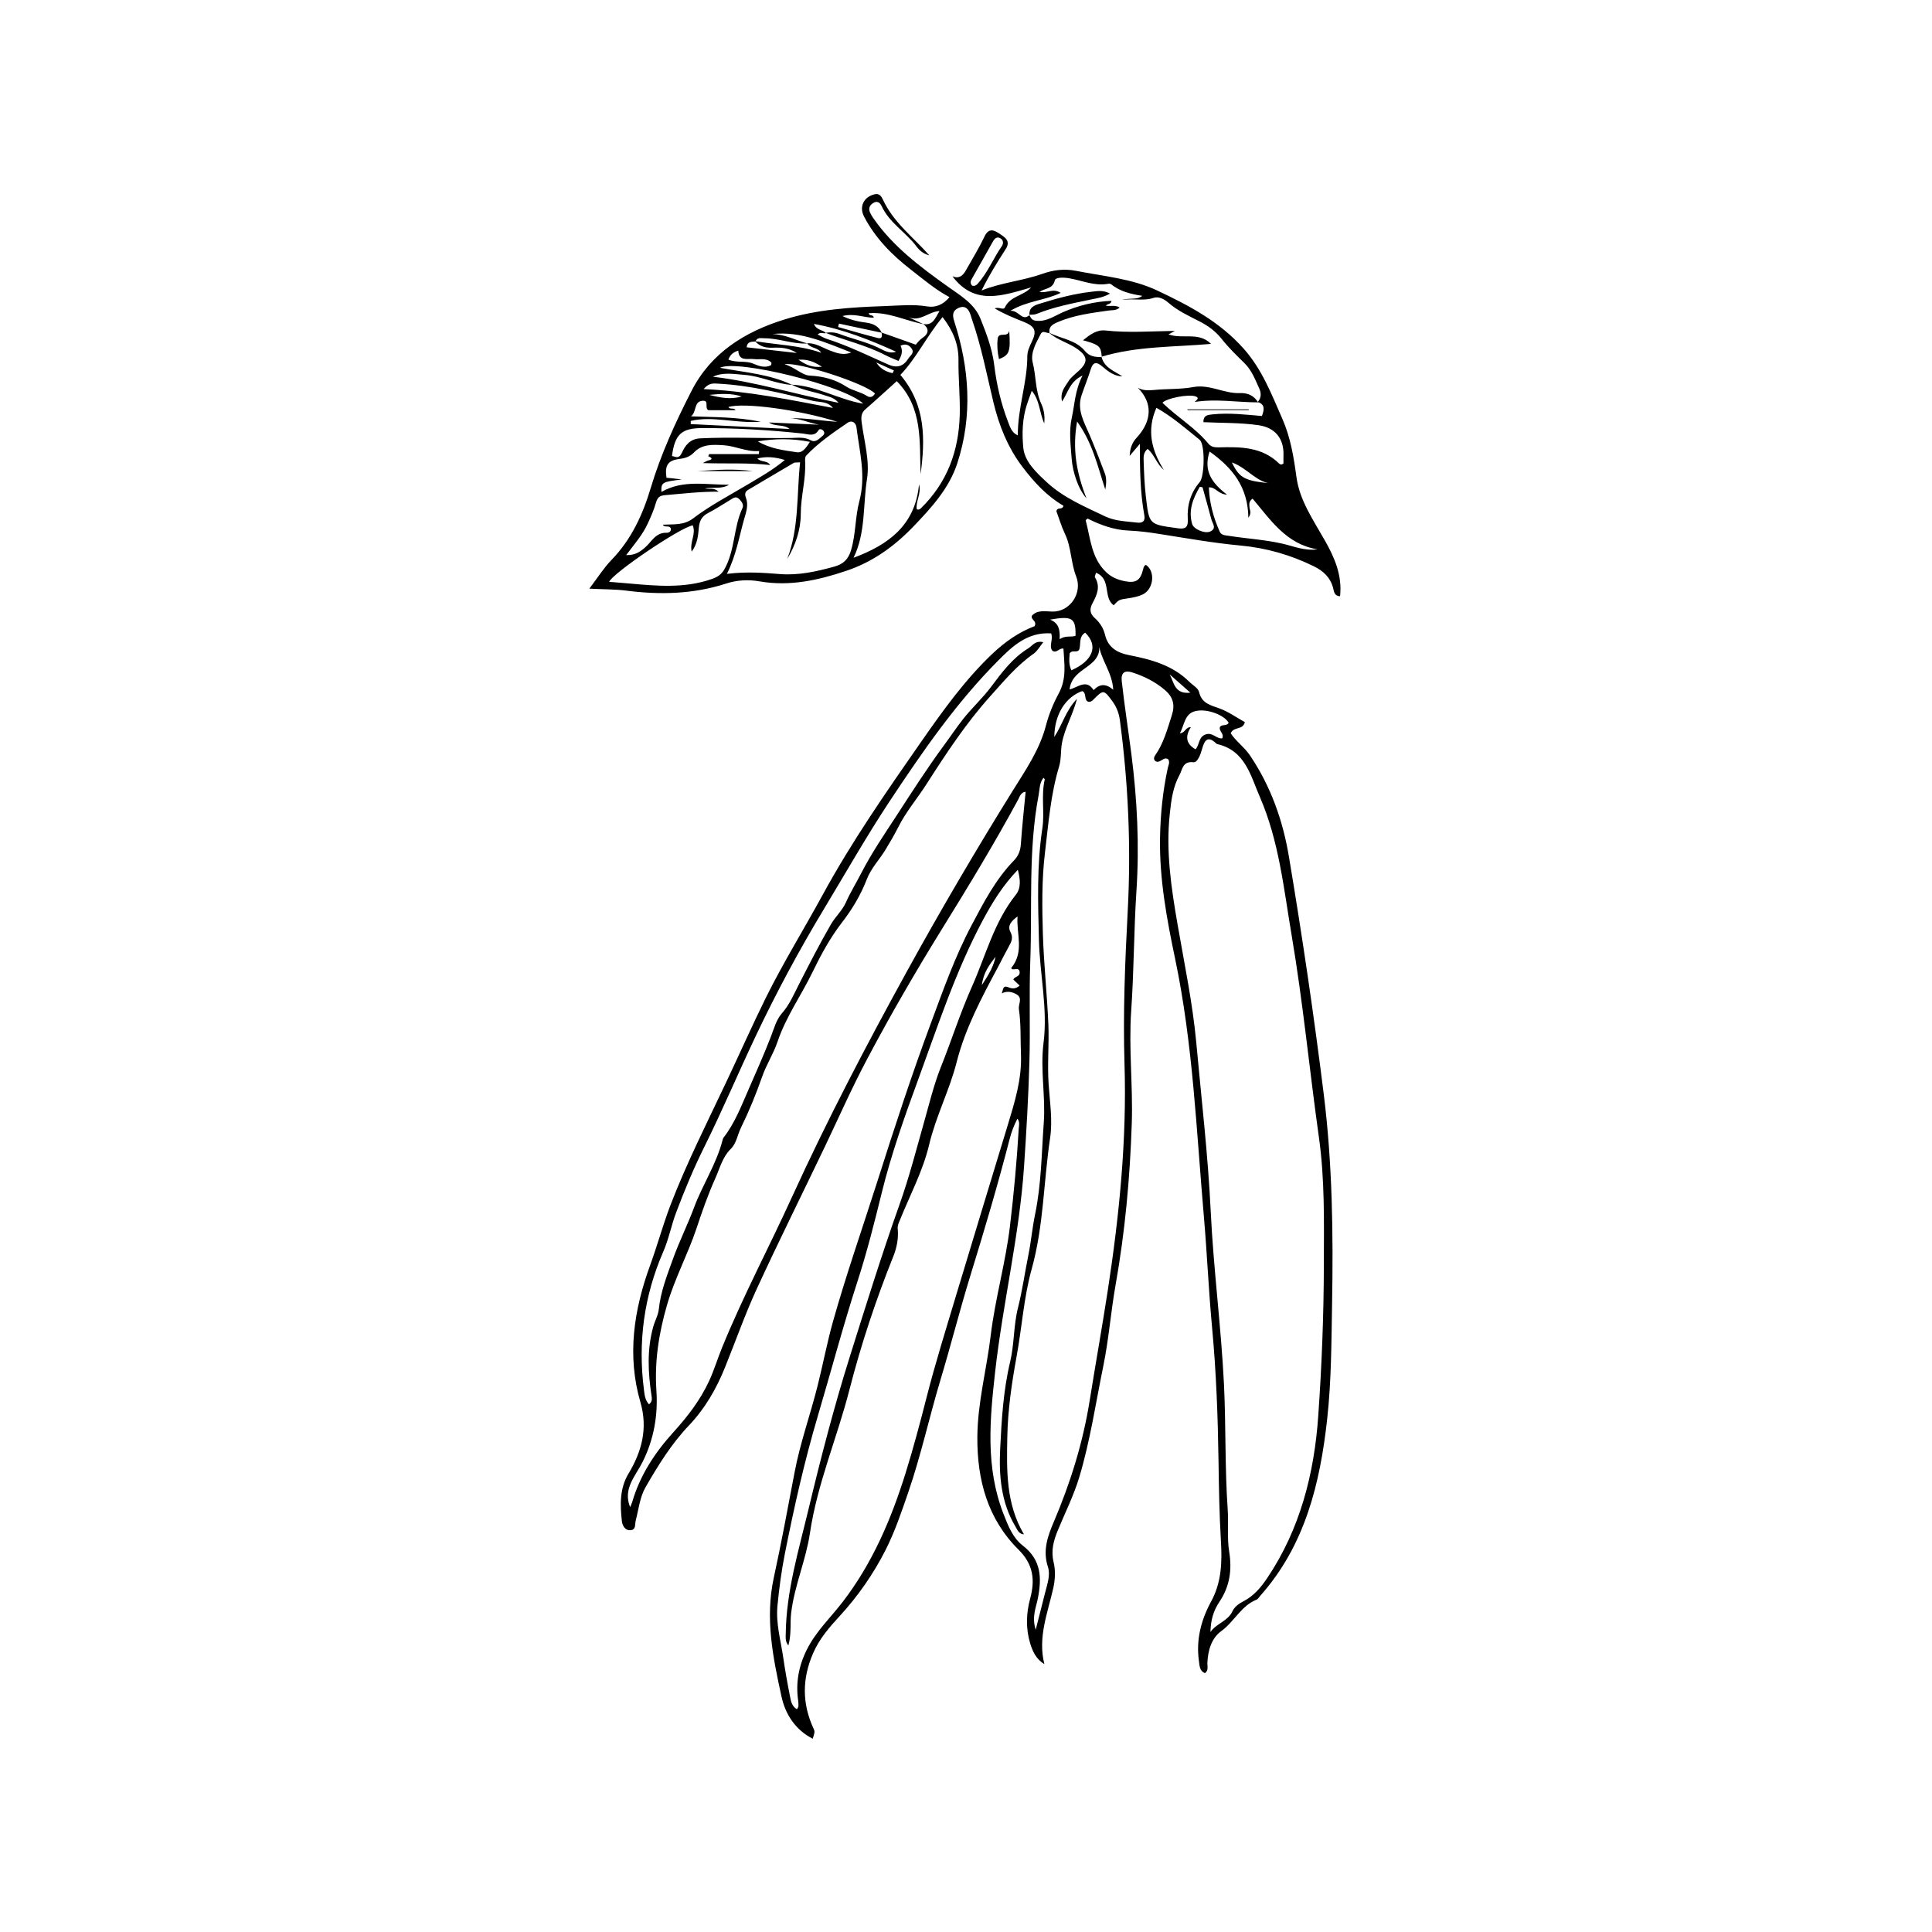 <svg xmlns="http://www.w3.org/2000/svg" xmlns:xlink="http://www.w3.org/1999/xlink" width="400" zoomAndPan="magnify" viewBox="0 0 300 300" height="400" preserveAspectRatio="xMidYMid meet" version="1.0"><defs><clipPath id="25e4cab063"><path d="M 91.5 30 L 208.5 30 L 208.5 270 L 91.5 270 Z M 91.5 30 " clip-rule="nonzero"/></clipPath></defs><g clip-path="url(#25e4cab063)"><path fill="currentColor" d="M 147.891 42.898 C 148.891 43.332 149.512 42.816 149.965 42.012 C 150.965 40.25 152.02 38.512 152.891 36.695 C 153.547 35.324 154.391 35.75 155.203 36.289 C 156.012 36.832 157.008 37.391 156.156 38.695 C 154.824 40.742 153.555 42.824 152.414 45.109 C 155.512 43.863 158.785 43.613 161.836 42.527 C 163.574 41.914 165.277 41.695 167.121 42.062 C 171.352 42.898 175.758 43.258 179.676 45.102 C 184.582 47.414 189.363 49.918 193.113 54.137 C 195.98 57.359 197.418 61.168 199.094 64.965 C 200.391 67.906 200.887 70.934 201.312 74.074 C 201.797 77.695 203.914 80.73 205.688 83.859 C 207.215 86.547 208.445 89.332 208.082 92.586 C 207.203 92.555 207.137 91.852 207.027 91.391 C 206.621 89.695 205.473 88.648 204.039 87.945 C 200.438 86.184 196.668 85.082 192.629 84.711 C 188.438 84.324 184.277 83.582 180.113 82.926 C 178.5 82.668 176.898 82.453 175.262 82.387 C 173 82.297 170.879 81.527 168.887 80.527 C 168.742 80.656 168.574 80.75 168.586 80.797 C 169.336 83.621 169.461 86.688 171.812 88.891 C 172.637 89.664 173.602 90.039 174.664 90.25 C 176.406 90.586 177.086 90.121 177.508 88.379 C 177.574 88.102 177.637 87.832 177.934 87.711 C 179.445 88.711 179.156 91.512 177.406 92.324 C 176.758 92.629 176.012 92.777 175.297 92.887 C 173.77 93.113 173.77 93.082 172.938 93.988 C 171.238 92.785 172.621 89.898 170.188 88.938 C 170.113 89.25 169.945 89.527 170.027 89.656 C 170.914 91.082 170.336 92.387 169.664 93.629 C 169.148 94.574 169.215 95.277 170.027 96 C 170.797 96.684 171.359 97.586 171.586 98.566 C 172.062 100.602 173.566 101.387 175.332 101.73 C 178.789 102.406 182.109 103.305 184.715 105.906 C 185.23 106.418 186.039 106.824 186.195 107.473 C 186.613 109.242 187.98 109.5 189.379 110.012 C 190.762 110.52 192.012 111.418 193.297 112.129 C 193.02 113.406 191.574 112.77 191.102 113.863 C 191.879 115.074 193.195 115.973 194.074 117.27 C 197.332 122.082 199.211 127.414 200.148 133.047 C 202.203 145.305 204.02 157.602 205.555 169.938 C 206.898 180.75 207.039 191.586 206.844 202.453 C 206.738 208.414 206.738 214.398 206.086 220.316 C 204.988 230.324 202.664 239.961 195.695 247.789 C 195.512 248 195.352 248.297 195.121 248.391 C 192.711 249.352 191.648 251.824 189.637 253.277 C 188.109 254.379 187.562 256.297 187.48 258.238 C 187.461 258.758 187.695 259.379 187.102 259.805 C 186.25 259.461 186.277 258.656 186.176 257.965 C 185.695 254.656 186.5 251.539 188.055 248.695 C 189.688 245.711 189.777 242.539 189.586 239.344 C 189.344 235.188 189.27 231.039 189.211 226.879 C 189.109 219.965 188.859 213.066 188.215 206.176 C 187.676 200.418 187.434 194.637 186.934 188.871 C 185.777 175.535 185.242 162.121 182.492 148.973 C 181.184 142.738 180.02 136.508 180.129 130.109 C 180.188 126.445 180.562 122.816 181.336 119.238 C 181.434 118.812 181.688 118.391 181.414 117.918 C 180.664 117.359 180.164 118.648 179.406 118.188 C 179.102 117.918 179.168 117.586 179.371 117.297 C 180.688 115.418 181.262 113.23 181.953 111.094 C 182.465 109.52 182.223 108.277 180.859 107.121 C 179.352 105.844 177.676 105.02 175.859 104.426 C 174.664 104.035 174.027 104.406 174.188 105.805 C 174.613 109.586 175.195 113.352 175.684 117.129 C 176.582 124.164 176.934 131.223 176.465 138.332 C 176.062 144.508 176.086 150.711 175.656 156.879 C 175.242 162.742 175.938 168.574 175.742 174.418 C 175.465 182.852 174.703 191.238 173.223 199.555 C 172.488 203.703 172.176 207.926 171.332 212.062 C 170.148 217.844 169.289 223.703 167.594 229.363 C 166.742 232.203 165.387 234.891 164.25 237.648 C 163.602 239.23 163.168 240.797 163.602 242.562 C 163.918 243.863 163.852 245.258 163.555 246.586 C 162.688 250.461 161.121 254.238 162.168 258.406 C 160.879 257.621 160.352 256.438 159.965 255.184 C 159.262 252.859 159.344 250.512 159.973 248.184 C 160.738 245.344 160.461 242.918 158.176 240.648 C 153.344 235.859 151.715 229.789 151.762 223.109 C 151.805 217.77 153.203 212.641 153.832 207.406 C 154.52 201.664 156.148 196.094 156.832 190.352 C 157.426 185.332 157.898 180.305 158.188 175.258 C 158.215 174.785 158.398 174.277 157.988 173.703 C 157.438 174.762 157.055 175.777 156.777 176.859 C 154.945 183.992 152.844 191.047 150.676 198.086 C 149.02 203.461 147.648 208.918 146.027 214.297 C 144.297 220.047 143.027 225.918 141.074 231.613 C 140.012 234.703 138.961 237.824 137.508 240.688 C 135.641 244.371 133.258 247.812 130.426 250.898 C 128.797 252.668 127.215 254.473 126.238 256.762 C 124.555 260.664 124.535 264.488 126.289 268.332 C 126.539 268.871 126.547 268.871 126.203 269.992 C 123.465 268.594 121.938 266.148 121.352 263.445 C 120.027 257.387 118.777 251.312 120.156 244.973 C 121.336 239.555 122.344 234.086 123.379 228.637 C 124.25 224.035 125.832 219.664 126.965 215.148 C 127.797 211.824 128.434 208.453 129.359 205.156 C 131.434 197.797 133.965 190.582 136.285 183.297 C 138.891 175.094 141.555 166.926 144.555 158.859 C 146.473 153.684 148.312 148.488 150.898 143.613 C 152.762 140.094 154.613 136.527 157.438 133.621 C 158.137 132.906 158.453 132.082 158.52 131.055 C 158.703 128.379 159 125.703 159.258 122.945 C 158.5 123.02 158.344 123.711 158.086 124.184 C 154.391 131.012 150.363 137.648 146.277 144.242 C 142.188 150.844 138.305 157.555 134.668 164.414 C 132.316 168.836 130.297 173.418 128.141 177.938 C 124.602 185.344 120.938 192.695 117.5 200.156 C 115.668 204.137 114.215 208.289 112.566 212.359 C 111.23 215.668 109.445 218.75 106.988 221.332 C 104.242 224.215 102.176 227.566 100.223 230.965 C 99.359 232.473 99.168 234.371 98.715 236.109 C 98.566 236.684 98.785 237.5 97.961 237.602 C 97.02 237.715 96.629 236.812 96.562 236.184 C 96.289 233.664 96.203 231.141 97.594 228.824 C 99.664 225.379 100.621 221.789 99.445 217.742 C 97.336 210.488 98.414 203.414 100.961 196.445 C 102.094 193.332 102.961 190.113 104.148 187.027 C 106.641 180.574 109.758 174.391 112.715 168.141 C 114.789 163.77 116.738 159.352 118.879 155.012 C 121.602 149.508 124.824 144.305 127.758 138.926 C 132.289 130.609 137.676 122.879 143.074 115.129 C 146.434 110.312 149.816 105.586 154.086 101.527 C 156.074 99.641 158.258 98.129 160.656 97.23 C 161.055 96.398 160.094 96.305 160.203 95.641 C 161.062 94.648 162.297 94.953 163.434 94.965 C 166.168 95.008 168.121 92.074 167.109 89.512 C 166.27 87.387 166.371 85 165.363 82.891 C 164.812 81.738 164.453 80.492 164.039 79.387 C 164.164 78.656 164.953 79.262 165.137 78.539 C 162.574 77.047 160.594 74.906 158.77 72.5 C 156.465 69.461 155.113 66.035 154.25 62.434 C 153.215 58.113 152.379 53.758 150.914 49.555 C 150.836 49.344 150.789 49.121 150.715 48.906 C 150.414 47.988 149.879 47.359 148.844 47.816 C 147.914 48.23 147.852 48.891 148.176 49.898 C 150.535 57.176 151.047 64.562 148.656 71.914 C 147.387 75.832 144.641 78.832 141.812 81.777 C 138.824 84.887 135.461 87.285 131.379 88.648 C 127.02 90.113 122.609 91.082 117.961 90.277 C 116.223 89.973 114.438 90.062 112.77 90.609 C 107.684 92.262 102.52 92.387 97.27 91.715 C 95.512 91.492 93.73 91.52 91.512 91.406 C 92.797 89.715 93.738 88.203 94.945 86.953 C 98.027 83.785 99.812 79.898 101.035 75.805 C 102.609 70.539 104.879 65.594 107.359 60.738 C 110.379 54.805 115.629 51.527 121.797 49.613 C 126.887 48.035 132.164 47.703 137.445 47.527 C 139.629 47.453 141.797 47.215 143.992 47.582 C 145.223 47.785 146.434 47.359 147.434 46.141 C 145.176 44.926 143.305 43.312 141.359 41.805 C 138.461 39.555 135.898 36.945 134.176 33.637 C 133.363 32.082 134.129 30.562 135.824 30.164 C 136.562 29.992 136.879 30.52 137.109 31.012 C 138.73 34.539 141.816 36.832 144.297 39.641 C 143.492 39.461 142.832 38.965 142.371 38.344 C 140.711 36.086 138.121 34.648 136.906 32.012 C 136.641 31.438 136.188 31.121 135.547 31.547 C 135.008 31.906 134.832 32.406 135.102 33.008 C 135.242 33.312 135.418 33.602 135.609 33.879 C 138.668 38.289 142.891 41.438 147.188 44.508 C 149.137 45.891 151.305 47.164 152.238 49.465 C 153.176 51.797 154.082 54.184 154.387 56.715 C 154.75 59.742 155.445 62.684 156.539 65.527 C 156.836 66.289 157.082 67.176 158.047 67.609 C 158.02 63.363 159.512 59.438 159.52 55.336 C 159.52 54.535 159.859 53.816 160.203 53.102 C 161.02 51.418 160.762 50.711 159 49.992 C 157.488 49.387 155.973 48.797 154.465 47.891 C 155.102 47.594 155.816 48.223 156.039 47.738 C 156.859 45.961 158.906 45.961 160.113 44.629 C 155.742 45.891 151.336 47.52 147.887 42.891 Z M 117.262 52.98 C 120.688 53.547 124.188 53.613 127.527 54.777 C 126.961 53.898 125.844 54.109 125.324 53.297 C 126.621 53.238 127.676 53.961 128.816 54.406 C 129.887 54.816 130.953 55.23 132.176 54.73 C 128.23 53.211 124.363 51.391 119.926 51.871 C 121.863 51.906 123.562 52.824 125.371 53.336 C 123.109 53.465 120.98 52.527 118.723 52.527 C 118.148 52.527 117.594 52.336 117.305 53.027 C 116.738 53.082 116.055 52.965 115.934 53.926 L 123.723 54.812 C 122.535 54.02 121.258 53.934 119.965 53.992 C 118.918 54.039 117.98 53.812 117.258 52.988 Z M 128.242 51.73 C 127.852 51.824 127.398 51.508 126.965 51.938 C 127.465 52.184 127.891 52.465 128.359 52.613 C 131.648 53.668 134.742 55.184 137.887 56.586 C 139.215 57.184 140.238 56.945 141.02 55.711 C 141.312 55.25 141.961 54.844 141.637 54.262 C 141.316 53.688 140.742 53.242 139.832 53.684 C 140.262 54.527 139.973 55.285 139.512 56.047 C 138.762 55.715 138.082 55.461 137.438 55.129 C 134.5 53.602 131.262 52.871 128.195 51.684 C 128.934 51.547 129.676 51.602 130.352 51.859 C 132.336 52.613 134.434 53.066 136.363 53.98 C 137.215 54.379 138.055 54.992 139.141 54.613 C 135.094 52.789 131 51.141 126.387 50.297 C 126.824 51.344 127.797 51.164 128.242 51.723 Z M 122.953 59.73 C 126.844 59.918 130.258 62.055 134.039 62.684 C 131.312 59.926 114.391 55.73 111.797 57.113 C 115.684 57.836 119.52 58.094 123.008 59.77 C 120.473 59.629 118.164 58.406 115.637 58.215 C 113.988 58.094 112.324 57.742 110.703 58.5 C 117.25 59.258 123.512 61.25 130.215 62.547 C 129.512 61.738 128.836 61.648 128.211 61.434 C 126.473 60.816 124.609 60.609 122.953 59.738 Z M 143.398 50.336 C 140.562 49.797 137.887 48.379 134.887 48.637 C 135 49.156 135.594 48.762 135.684 49.332 C 134.176 49.344 132.703 48.602 130.812 49.074 C 132.223 49.75 133.371 49.945 134.52 50.102 C 135.586 50.242 136.438 50.641 136.914 51.668 L 130.277 50.25 L 130.137 50.777 C 132.195 51.359 134.25 51.973 136.324 52.492 C 137 52.664 137.008 52.129 136.871 51.629 L 142.203 53.52 C 142.547 53.094 142.832 52.742 143.262 52.453 C 144.141 51.871 144.391 51.074 143.359 50.312 C 144.926 50.602 145.238 49.297 145.891 48.305 C 144.215 48.352 142.887 50.035 141.066 49.25 L 143.406 50.344 Z M 195.277 62.445 C 195.859 61.832 195.859 61.039 195.566 60.398 C 194.926 58.98 194.379 57.5 193.211 56.359 C 191.988 55.168 190.758 53.965 189.703 52.629 C 188.762 51.445 187.609 50.602 186.316 49.934 C 184.629 49.062 182.898 48.289 181.434 47.012 C 180.805 46.465 179.945 45.973 179.109 46.258 C 177.602 46.77 176.102 46.316 174.203 46.574 C 175.488 46.203 176.492 46.629 177.371 45.938 C 175.613 45.664 173.953 45.277 172.566 44.164 C 172.453 44.066 172.238 44.035 172.082 44.066 C 169.945 44.465 168 43.535 165.973 43.203 C 165.164 43.066 163.898 43.035 163.789 43.539 C 163.492 44.891 162.258 44.73 161.426 45.324 C 162.535 45.574 163.539 44.695 164.703 45.48 C 162.23 46.664 159.547 46.695 156.891 48.258 C 158.297 48.203 158.648 49.945 159.859 48.934 L 159.824 48.898 C 160.055 49.332 160.195 49.73 160.871 49.805 C 162.48 49.988 163.703 49.074 165.02 48.492 C 167.434 47.434 169.914 46.816 172.602 46.715 C 172.488 47.316 171.938 47.129 171.715 47.473 C 172.508 47.582 173.203 47.336 173.859 47.75 C 173.344 48.25 172.703 48.137 172.109 48.223 C 169.438 48.609 166.762 48.934 164.258 50.012 C 163.492 50.344 162.812 50.688 162.965 51.695 C 162.512 51.805 161.945 51.203 161.602 51.863 C 160.871 53.262 159.973 54.789 160.363 56.324 C 160.898 58.406 160.738 60.613 161.656 62.621 C 162.035 63.438 162.289 64.406 162.148 65.742 C 161.359 63.98 161.488 62.203 160.211 60.684 C 159.879 61.621 159.637 62.242 159.438 62.871 C 158.742 65.047 158.684 67.379 158.898 69.539 C 159.109 71.695 160.914 73.359 162.512 74.852 C 165.141 77.305 168.445 78.668 171.629 80.195 C 173.137 80.918 174.898 80.953 176.574 81.148 C 177.387 81.242 177.871 80.965 177.688 79.992 C 177.035 76.426 177 72.812 177 68.918 L 175.418 70.785 C 175.453 69.645 175.801 68.723 176.461 68.012 C 178.926 65.359 179 62.535 176.676 60.211 C 177.445 60.641 178.242 60.648 179.113 60.562 C 181.176 60.359 183.285 60.473 185.305 60.102 C 187.863 59.637 190.074 61.137 192.52 61.039 C 193.758 60.992 194.703 61.414 195.359 62.48 C 192.129 62.48 188.914 61.891 185.508 62.414 C 185.918 62.039 186.238 61.785 185.676 61.562 C 184.574 61.137 181.012 61.871 180.508 62.547 C 182.785 64.77 185.574 66.398 187.629 68.879 C 188.027 69.359 188.5 69.488 189.23 69.465 C 192.594 69.379 195.992 69.363 198.648 72.008 C 198.797 72.148 199.062 72.195 199.297 71.953 C 199.297 71.562 199.285 71.137 199.297 70.703 C 199.391 68.086 197.98 66.391 195.426 66.027 C 192.586 65.613 189.715 65.695 186.871 65.555 C 186.836 64.461 187.582 64.418 188.277 64.344 C 190.906 64.066 193.527 64.398 195.945 64.594 C 196.324 63.641 196.453 62.789 195.324 62.438 Z M 187.961 253.418 C 188.871 252.086 190.656 251.738 191.359 250.223 C 191.695 249.492 192.359 249.02 193.074 248.648 C 194.684 247.824 195.789 246.5 196.777 245.035 C 201.887 237.434 204.074 228.797 204.695 219.891 C 205.242 212.066 205.555 204.195 205.566 196.332 C 205.582 189.75 205.723 183.164 204.805 176.637 C 203.332 166.168 202.332 155.641 200.562 145.211 C 199.332 137.953 198.602 130.586 195.629 123.75 C 194.188 120.438 193.363 116.539 189.008 115.539 C 188.953 115.527 188.906 115.492 188.863 115.453 C 187.438 114.074 186.98 115.129 186.641 116.359 C 186.414 117.195 185.938 118.426 185.336 118.359 C 183.609 118.164 183.629 119.48 183.141 120.363 C 182.129 122.223 181.871 124.223 181.648 126.332 C 181.012 132.184 181.871 137.898 182.859 143.586 C 183.914 149.684 185.188 155.75 185.758 161.906 C 186.555 170.641 187.582 179.359 188 188.121 C 188.434 197.109 189.621 206.027 190.062 215.02 C 190.371 221.48 190.188 227.938 190.637 234.387 C 190.785 236.555 190.52 238.777 190.863 240.914 C 191.332 243.789 190.961 246.344 189.324 248.77 C 188.406 250.129 187.98 251.695 187.961 253.414 Z M 163.223 98.352 C 159.613 98.113 157.262 100.289 155.062 102.508 C 148.48 109.109 143.211 116.758 138.094 124.492 C 134.5 129.934 131.285 135.609 127.918 141.188 C 124.082 147.555 120.574 154.082 117.391 160.789 C 114.668 166.52 112.203 172.371 109.379 178.062 C 107.73 181.379 106.297 184.816 104.988 188.285 C 104.238 190.27 103.852 192.391 102.992 194.359 C 100.008 201.215 99.039 208.363 99.988 215.777 C 100.086 216.566 100.156 217.414 100.777 218.062 C 101.324 217.629 101.23 217.176 101.168 216.742 C 100.629 213.141 100.438 209.566 101.445 205.98 C 101.703 205.062 102.203 204.238 102.305 203.262 C 102.582 200.586 103.566 198.062 104.461 195.586 C 105.438 192.852 106.758 190.215 107.789 187.461 C 109.102 183.945 111.238 180.758 112.188 177.074 C 112.23 176.914 112.277 176.738 112.379 176.609 C 114.094 174.406 115.094 171.77 116.184 169.289 C 117.379 166.555 118.609 163.789 119.695 160.992 C 120.168 159.777 120.535 158.352 121.379 157.391 C 122.594 156.012 123.277 154.391 124.066 152.832 C 125.656 149.715 127.25 146.609 129 143.574 C 129.715 142.336 130.797 141.379 131.344 140.141 C 132.047 138.562 132.961 137.086 133.742 135.566 C 135.332 132.465 137.316 129.566 139.223 126.637 C 141.609 122.965 143.973 119.27 146.566 115.75 C 147.555 114.414 148.488 113.012 149.52 111.695 C 150.906 109.934 152.566 108.426 153.891 106.656 C 155.574 104.406 157.215 102.188 159.656 100.684 C 160.312 100.277 160.742 99.414 162 99.723 C 161.426 100.426 161.066 101.113 160.5 101.508 C 157.906 103.324 155.918 105.715 153.824 108.047 C 150.027 112.27 146.918 116.992 143.887 121.73 C 142.426 124.008 140.656 126.074 139.426 128.539 C 138.871 129.656 138.148 130.863 137.48 131.973 C 136.547 133.508 135.262 134.797 134.582 136.574 C 133.668 138.945 132.305 141.23 130.742 143.242 C 128.891 145.641 127.461 148.285 126.176 150.938 C 124.414 154.566 122.039 157.887 120.742 161.738 C 120.102 163.637 118.992 165.316 118.332 167.223 C 117.391 169.914 116.305 172.562 115.055 175.113 C 114.512 176.211 114.379 177.52 113.453 178.426 C 112.176 179.676 111.75 181.48 111.066 182.988 C 109.938 185.488 109.012 188.148 108.137 190.789 C 106.789 194.812 104.742 198.566 103.562 202.684 C 102.305 207.035 101.621 211.363 101.926 215.934 C 102.184 219.75 101.539 223.52 99.762 227.047 C 98.684 229.203 96.684 231.164 97.844 234.027 C 97.953 233.77 98.082 233.535 98.156 233.277 C 99.363 229.102 101.684 225.566 104.566 222.391 C 106.77 219.961 108.742 217.406 110.129 214.398 C 110.906 212.703 111.434 210.926 112.137 209.215 C 115.387 201.258 119.426 193.664 122.992 185.844 C 128.453 173.871 134.555 162.223 140.906 150.688 C 146.113 141.23 151.574 131.926 157.27 122.762 C 159.277 119.535 161.426 116.438 162.414 112.656 C 162.852 110.965 163.555 109.23 164.387 107.703 C 165.668 105.352 165.258 103.066 165.129 100.711 C 164.406 100.602 164.109 101.508 163.398 101.035 C 162.836 100.27 163.582 99.336 163.223 98.352 Z M 160.824 253.066 C 161.391 250.836 161.844 249.066 162.289 247.297 C 162.621 245.98 163.137 244.555 162.723 243.312 C 161.879 240.762 162.695 238.512 163.629 236.324 C 166.223 230.242 168.164 223.992 169.211 217.453 C 170.121 211.738 171.148 206.035 172.027 200.305 C 173.812 188.664 174.98 176.992 174.613 165.211 C 174.371 157.27 174.695 149.336 175.113 141.434 C 175.641 131.508 175.203 121.676 173.898 111.852 C 173.758 110.777 173.387 109.785 172.738 108.898 C 171.387 107.062 171.352 107.055 169.723 108.688 C 169.52 108.898 169.285 109.035 168.961 108.965 C 168.262 108.641 168.789 107.609 168.035 107.312 C 165.445 108.25 163.742 110.953 163.711 114.426 C 164.992 112.508 165.48 110.336 167.238 108.508 C 166.555 111.094 165.336 113.066 164.906 115.359 C 164.676 116.582 164.816 117.824 164.461 119.008 C 163.137 123.387 162.797 127.934 162.258 132.434 C 161.758 136.621 161.812 140.852 161.938 145.062 C 162.086 149.715 162.586 154.359 162.789 159.012 C 162.918 162.094 162.621 165.203 162.824 168.277 C 163.008 171.086 163.473 173.914 163.062 176.688 C 162.047 183.48 162.066 190.371 160.188 197.102 C 158.973 201.465 158.684 206.137 157.852 210.656 C 157.109 214.742 156.492 218.906 156.414 223.121 C 156.312 228.336 156.188 233.492 159 238.258 C 158.148 238.188 157.965 237.512 157.676 237.035 C 155.434 233.324 155.102 229.062 155.305 225.012 C 155.527 220.5 155.785 215.918 156.859 211.438 C 157.508 208.715 157.379 205.812 158.066 203.102 C 158.75 200.387 159.129 197.629 159.684 194.898 C 160.109 192.812 160.289 190.668 160.723 188.586 C 161.703 183.891 161.73 179.102 162.074 174.359 C 162.379 170.258 161.508 166.129 162.039 161.953 C 162.715 156.629 161.461 151.312 161.324 145.973 C 161.184 140.184 160.98 134.398 161.852 128.656 C 162.238 126.113 161.637 123.547 162.23 121.027 C 162.242 120.973 162.113 120.887 162.027 120.777 C 161.387 121.594 161.445 122.586 161.27 123.5 C 159.648 132.047 160.305 140.711 159.98 149.316 C 159.785 154.535 160 159.762 159.844 164.98 C 159.688 170.371 159.379 175.762 159.012 181.148 C 158.285 191.891 155.715 202.379 154.52 213.055 C 153.695 220.426 153.008 227.824 155.805 235.039 C 156.535 236.918 157.262 238.805 158.836 240.012 C 161.715 242.238 161.777 245.047 161.156 248.211 C 160.879 249.621 160.184 251.047 160.824 253.066 Z M 158.027 142.297 C 157.141 142.918 156.371 143.715 156.887 144.684 C 157.391 145.637 157.047 146.25 156.637 146.992 C 156.062 148.027 155.539 149.086 154.988 150.129 C 152.445 154.871 149.887 159.668 148.562 164.879 C 147.445 169.297 145.324 173.316 144.27 177.77 C 143.324 181.777 141.324 185.535 139.762 189.391 C 139.574 189.859 139.344 190.262 139.398 190.816 C 139.547 192.285 139.242 193.762 138.723 195.066 C 136.008 201.836 133.715 208.723 131.898 215.805 C 129.988 223.27 126.898 230.391 125.758 238.113 C 125.137 242.285 123.344 246.25 122.844 250.512 C 122.664 252.086 122.918 253.715 122.414 255.512 C 121.898 254.832 122.008 254.27 122.008 253.75 C 122.082 247.102 124.008 240.77 125.535 234.398 C 127.445 226.418 129.5 218.473 131.965 210.637 C 134.445 202.758 136.887 194.871 139.656 187.094 C 141.184 182.805 142.316 178.379 143.555 174.008 C 144.336 171.23 145.047 168.324 146.086 165.723 C 147.75 161.566 149.102 157.285 150.926 153.195 C 153.066 148.391 154.352 143.184 157.73 138.945 C 158.582 137.879 158.434 136.527 158.047 135.062 C 155.688 137.527 154.074 140.164 152.629 142.859 C 148.398 150.777 145.629 159.305 142.555 167.688 C 140.445 173.438 138.398 179.215 136.926 185.176 C 135.785 189.812 134.613 194.461 133.141 199 C 130.906 205.906 129.055 212.918 126.992 219.871 C 124.918 226.887 123.312 234.012 121.887 241.184 C 121.352 243.871 120.988 246.594 120.723 249.344 C 120.461 252.121 121.23 254.688 121.613 257.332 C 121.914 259.391 122.277 261.438 122.684 263.48 C 122.824 264.188 122.973 264.98 123.75 265.406 C 123.871 265.188 123.965 265.094 123.973 265 C 123.988 264.723 123.992 264.438 123.953 264.164 C 123.527 261.344 124.012 258.695 125.289 256.148 C 126.688 253.336 128.953 251.203 130.832 248.77 C 135.453 242.77 138.379 235.918 140.613 228.758 C 141.816 224.906 142.852 221 143.852 217.086 C 145.25 211.594 146.961 206.168 148.586 200.738 C 151.188 192.074 153.844 183.418 156.465 174.762 C 157.555 171.164 158.688 167.586 158.535 163.723 C 158.438 161.379 158.562 159.039 158.211 156.688 C 158.102 155.961 158.824 155.027 157.914 154.445 C 157.242 154.02 156.418 153.816 155.547 154.25 C 155.797 153.75 155.641 152.914 156.582 153.305 C 157.184 153.562 157.738 153.562 158.332 153.039 L 157.344 152.109 C 157.574 151.582 158.344 151.703 158.332 151 C 158.305 149.98 157.176 150.879 157.02 150.312 C 159.113 147.785 157.785 144.953 158.008 142.297 Z M 132.535 86.609 C 137.945 84.609 142.129 81.547 142.703 75.215 C 143.109 76.664 142.164 77.816 142.352 79.082 C 142.715 79.211 142.879 79.039 143.035 78.887 C 147.062 74.934 148.863 70.086 149.027 64.492 C 149.109 61.613 148.797 58.77 148.832 55.898 C 148.863 53.492 147.992 51.344 146.363 49.238 C 143.871 52.25 142.285 55.629 139.812 58.215 C 143.785 62.926 143.664 68.223 142.953 73.641 C 142.75 68.594 143.352 63.359 139.25 59.184 C 137.555 60.711 135.988 62.156 134.387 63.547 C 133.742 64.109 133.695 64.723 133.789 65.508 C 134.164 68.461 135.082 71.52 134.629 74.359 C 133.98 78.418 134.453 82.711 132.535 86.621 Z M 124.242 71.789 C 123.586 71.836 123.391 71.797 123.27 71.871 C 120.891 73.262 118.527 74.676 116.156 76.074 C 115.664 76.363 115.637 76.789 115.812 77.242 C 116.27 78.445 115.859 79.527 115.527 80.684 C 114.758 83.414 114.316 86.23 112.871 89.113 C 115.863 88.742 118.488 88.934 121.109 89.141 C 124.02 89.371 126.812 88.742 129.586 87.973 C 130.938 87.594 131.73 86.859 132.156 85.418 C 132.898 82.918 132.785 80.262 133.434 77.844 C 134.5 73.859 133.465 70.164 132.992 66.359 C 132.898 65.594 132.242 65.211 131.629 65.637 C 129.363 67.188 127.086 68.742 125.184 70.75 C 125.02 70.918 125 71.289 125.02 71.562 C 125.184 74.332 124.344 77.02 124.344 79.789 C 124.344 82.262 123.547 84.609 122.242 86.789 C 124.094 81.965 123.695 76.918 124.238 71.789 Z M 107.566 81.574 C 105.555 81.945 95.188 88.973 94.586 90.344 C 95.602 90.426 96.594 90.508 97.586 90.594 C 101.906 90.98 106.215 91.398 110.453 89.934 C 111.359 89.621 112.008 89.258 112.492 88.387 C 114.156 85.426 113.879 81.906 115.297 78.879 C 115.539 78.359 115.121 77.785 114.676 77.406 C 114.23 77.035 113.836 77.359 113.453 77.586 C 112.297 78.285 111.168 79.027 109.98 79.648 C 109.035 80.141 108.629 80.797 108.52 81.879 C 108.406 83.094 108.336 84.398 107.406 85.656 C 107.062 84.156 108.129 82.953 107.566 81.574 Z M 178.195 69.711 C 177.52 70.285 177.566 70.965 177.586 71.629 C 177.648 73.418 177.711 75.203 177.918 77 C 178.438 81.414 178.344 81.418 182.688 82 C 182.805 82.012 182.914 82.035 183.027 82.047 C 184.102 82.176 184.512 81.832 184.438 80.629 C 184.305 78.5 184.863 76.52 186.297 74.852 C 187.039 73.988 187.164 69.012 186.27 68.285 C 184.129 66.535 182.012 64.703 179.566 63.324 C 178.008 66.859 178.836 69.953 180.715 72.953 C 179.582 72.035 179.289 70.613 178.203 69.711 Z M 97.23 86.195 C 98.594 86.23 99.316 85.73 100.113 85.062 C 101.148 84.188 101.777 82.668 103.492 82.73 C 103.852 82.742 104.277 82.527 104.156 82.035 C 103.871 81.48 103.203 82.012 102.934 81.48 C 104.547 81.371 106.164 81.613 107.621 80.5 C 110.262 78.492 113.215 76.953 116.062 75.258 C 117.945 74.129 119.898 73.062 121.871 71.426 C 120.242 70.934 119 70.871 117.609 71.184 C 118.203 71.844 119.094 71.426 119.594 72.211 C 116.184 71.824 112.852 72.035 109.129 71.906 C 109.637 71.656 109.758 71.562 109.891 71.527 C 110.586 71.371 110.762 71.168 109.973 70.844 L 110.121 70.512 L 117.832 70.512 L 117.879 70.035 C 115.938 70.203 114.238 69.25 112.359 69.137 C 110.695 69.035 109.012 68.926 107.742 70.277 C 107.066 70.992 106.277 71.164 105.359 71.289 C 103.684 71.52 103.211 72.312 103.492 74.184 C 103.805 74.211 104.129 74.242 104.453 74.277 C 104.789 74.316 105.129 74.359 105.871 74.453 C 102.789 74.816 102.656 74.914 102.703 76.391 C 106.082 74.438 109.684 75.312 113.215 75.262 C 112.109 75.965 110.863 75.621 109.438 75.844 C 110.25 76.008 110.887 75.684 111.586 76.352 C 108.711 76.324 106.094 76.648 103.465 76.871 C 102.637 76.938 102.141 77.02 101.844 78.094 C 101.562 79.129 101.074 80.215 100.609 81.238 C 99.797 83.035 98.535 84.461 97.23 86.195 Z M 187.824 70.113 C 186.832 73.113 188.164 75 190.539 76.816 C 189.074 76.715 188.812 75.621 187.711 75.676 C 187.805 78.121 188.426 80.391 189.406 82.574 C 189.656 83.137 190.336 83.129 190.891 83.215 C 193.648 83.648 196.434 83.797 199.195 84.434 C 200.871 84.816 202.602 85.582 204.574 85.297 C 199.738 84.52 197.289 80.715 194.508 77.434 C 193.863 77.871 194 78.332 194.02 78.77 C 194.039 79.195 194.414 79.613 193.844 80.398 C 193.789 75.664 191.406 72.648 187.832 70.121 Z M 118.156 65.488 C 114.195 65.785 110.703 64.535 107.258 65.363 L 107.258 65.852 C 112.379 66.109 117.5 66.363 122.621 66.613 C 121.609 65.812 120.414 66.316 119.406 65.602 C 122.008 65.715 124.602 65.832 127.203 65.945 C 125.586 65.684 124.094 64.898 122.465 64.953 C 125.012 64.844 127.512 65.352 130.039 65.5 C 123.965 63.594 115.535 62.48 113.109 63.195 C 113.332 63.668 114.035 63.23 114.195 63.695 L 109.98 63.695 C 109.352 63.27 110.176 62.168 109.113 62.23 C 107.688 62.316 108.223 63.961 107.297 64.648 C 110.816 64.789 114.262 64.715 118.164 65.488 Z M 104.336 70.816 C 104.965 70.898 105.387 71.379 105.914 70.242 C 106.344 69.305 107.047 68.148 108.738 68.066 C 113.465 67.836 118.195 68.086 122.918 68.008 C 123.914 67.988 124.906 67.824 125.887 68.363 C 126.668 68.797 127.238 68.086 127.785 67.629 C 128.02 67.434 128.066 67.137 127.844 66.879 C 127.637 66.629 127.238 66.555 127.109 66.785 C 126.48 67.859 125.5 67.414 124.688 67.324 C 119.488 66.762 114.27 66.465 109.035 66.473 C 105.844 66.473 104.777 67.438 104.344 70.832 Z M 183.223 113.871 C 184.074 113.785 184.062 112.887 184.914 112.918 C 183.988 114.371 184.176 115.512 185.641 116.352 C 186.312 115.621 186.055 114.445 187.223 114.035 C 188.289 113.664 188.906 114.77 189.789 114.648 C 190.141 113.871 189.156 113.492 189.461 112.836 C 189.824 112.438 190.5 112.77 190.789 112.238 C 190.148 111.055 187.445 109.98 185.629 110.418 C 183.945 110.816 183.938 112.5 183.215 113.871 Z M 172.863 107.109 C 172.711 104.285 170.824 102.371 170.609 99.863 C 171.082 102.062 169.555 102.992 168.195 103.98 C 167.156 104.738 166.258 105.535 166.082 107.055 C 167.438 106.715 168.668 105.398 169.816 107.156 C 170.758 106.184 171.711 106.109 172.863 107.102 Z M 129.336 63.344 C 128.488 62.27 127.262 62.492 126.215 62.238 C 121.371 61.039 116.52 59.836 111.5 59.574 C 110.785 59.535 110.086 59.426 109.258 60.418 C 116.27 60.73 122.797 62.109 129.336 63.344 Z M 186.738 75.668 L 186.305 75.586 C 185.277 77.359 184.492 79.195 185.113 81.363 C 185.352 82.188 187.121 82.918 187.938 82.527 C 188.98 82.035 188.27 81.289 188.102 80.656 C 187.664 78.988 187.188 77.332 186.73 75.668 Z M 135.871 61.109 C 134.434 59.562 123.852 56.121 121.824 56.566 C 123.297 56.953 124.555 58.258 125.676 58.316 C 127.832 58.438 129.637 58.879 131.438 60.047 C 132.387 60.664 133.629 60.844 134.637 61.488 C 135.02 61.738 135.508 61.742 135.863 61.109 Z M 166.102 101.434 C 166.039 102.258 165.926 103.184 166.371 104.082 C 169.742 102.582 170.594 100.27 168.508 98.242 C 167.398 98.898 167.926 100.188 167.527 100.973 C 167.066 101.371 166.527 100.887 166.102 101.434 Z M 150.973 44.359 C 151.352 44.461 151.586 44.305 151.777 44.102 C 153.371 42.344 154.238 40.121 155.574 38.203 C 155.852 37.805 155.789 37.277 155.359 37.012 C 154.797 36.668 154.434 37.047 154.164 37.535 C 153.066 39.48 151.965 41.418 150.871 43.363 C 150.695 43.676 150.613 43.988 150.965 44.363 Z M 117.656 68.527 C 119.566 69.664 121.688 69.934 123.777 70.23 C 124.562 70.336 125.121 69.641 125.758 68.609 C 122.863 68.047 120.277 68.113 117.648 68.535 Z M 164.539 99.25 C 165.492 98.621 166.289 98.992 167.008 98.723 C 167.066 95.98 166.508 95.602 163.062 96.215 C 164.352 96.738 164.629 97.688 164.539 99.25 Z M 113.109 55.844 C 114.426 56.387 115.75 55.953 116.98 56.473 C 117.77 56.812 118.75 57.188 119.688 56.73 C 119.77 56.688 119.824 56.352 119.758 56.285 C 118.988 55.527 117.98 55.871 117.074 55.758 C 116.055 55.629 114.75 56.176 114.637 54.445 C 113.871 54.695 113.398 55.047 113.109 55.836 Z M 197.75 75.086 C 195.203 75.113 193.836 72.723 191.285 71.805 C 192.48 74.297 193.332 74.715 197.75 75.086 Z M 181.621 104.715 C 182.297 105.891 182.344 107.852 184.836 107.555 C 183.566 106.434 182.594 105.574 181.621 104.715 Z M 110.137 61.316 C 111.777 61.742 113.445 62.074 115.156 61.566 C 113.52 61.02 111.836 61.148 110.137 61.316 Z M 154.594 148.555 C 153.695 149.75 152.715 150.938 152.461 152.965 C 153.52 151.359 154.277 150.086 154.594 148.555 Z M 127.629 56.945 C 126.426 56.184 125.461 55.758 123.988 55.859 C 125.168 56.676 126.137 57.102 127.629 56.945 Z M 138.594 57.945 L 138.812 57.527 L 136.066 56.289 C 136.703 57.277 137.586 57.73 138.594 57.945 Z M 138.594 57.945 " fill-opacity="1" fill-rule="nonzero"/></g><path fill="currentColor" d="M 156.715 51.363 C 156.926 54.641 156.75 55.121 155.121 55.762 C 154.891 54.715 154.797 53.695 154.914 52.637 C 155.047 51.391 156.473 52.555 156.715 51.363 Z M 156.715 51.363 " fill-opacity="1" fill-rule="nonzero"/><path fill="currentColor" d="M 162.906 51.656 C 164.77 52.613 167.047 52.758 168.492 54.527 C 169.168 55.352 170.102 55.473 171.082 55.434 L 171.039 55.398 C 171.461 57.113 173.027 57.609 174.277 58.438 C 173 58.418 172.066 57.676 171.176 56.914 C 170.312 56.168 169.75 56.129 169.363 57.359 C 168.945 58.695 168.414 60 167.961 61.332 C 167.168 63.656 168.363 65.582 169.215 67.586 C 170.039 69.539 170.816 71.512 171.555 73.5 C 171.816 74.215 171.824 75 171.629 76.02 C 170.434 72.359 169.664 68.805 167.25 65.453 C 166.5 69.695 167.129 73.363 168.711 77.379 C 167.434 75.98 166.562 73.305 166.406 71.203 C 166.25 69.074 165.961 66.934 166.434 64.824 C 166.887 62.777 166.906 60.648 168.094 58.316 C 166.102 59.262 165.879 60.891 164.914 62.352 C 164.574 60.871 165.371 60.086 165.859 59.277 C 166.25 58.621 166.914 58.121 167.492 57.594 C 168.98 56.25 168.918 55.344 167.262 54.176 C 165.887 53.203 164.176 52.812 162.898 51.664 Z M 162.906 51.656 " fill-opacity="1" fill-rule="nonzero"/><path fill="currentColor" d="M 171.086 55.426 C 170.938 53.742 170.723 53.547 168.164 52.836 C 169.238 51.98 170.27 51.176 171.629 51.316 C 175.148 51.703 178.664 51.438 182.434 51.379 L 181.445 51.926 C 183.641 52.711 186.137 51.473 188.047 53.398 C 182.352 53.906 176.582 53.723 171.055 55.387 L 171.094 55.426 Z M 171.086 55.426 " fill-opacity="1" fill-rule="nonzero"/><path fill="currentColor" d="M 159.844 48.926 C 159.785 47.688 160.586 47.418 161.602 47.109 C 164.184 46.305 166.777 45.609 169.461 45.305 C 170.387 45.203 171.324 45.012 172.352 45.586 C 171.371 46.176 170.371 46.305 169.418 46.5 C 166.562 47.102 163.688 47.637 160.961 48.742 C 160.613 48.887 160.195 48.844 159.812 48.887 L 159.844 48.918 Z M 159.844 48.926 " fill-opacity="1" fill-rule="nonzero"/><path fill="currentColor" d="M 108.262 73.156 C 111.188 72.953 114.055 72.758 116.914 73.156 Z M 108.262 73.156 " fill-opacity="1" fill-rule="nonzero"/><path fill="currentColor" d="M 184.359 63.562 L 193.898 63.562 L 193.898 63.684 L 184.434 63.684 Z M 184.359 63.562 " fill-opacity="1" fill-rule="nonzero"/></svg>